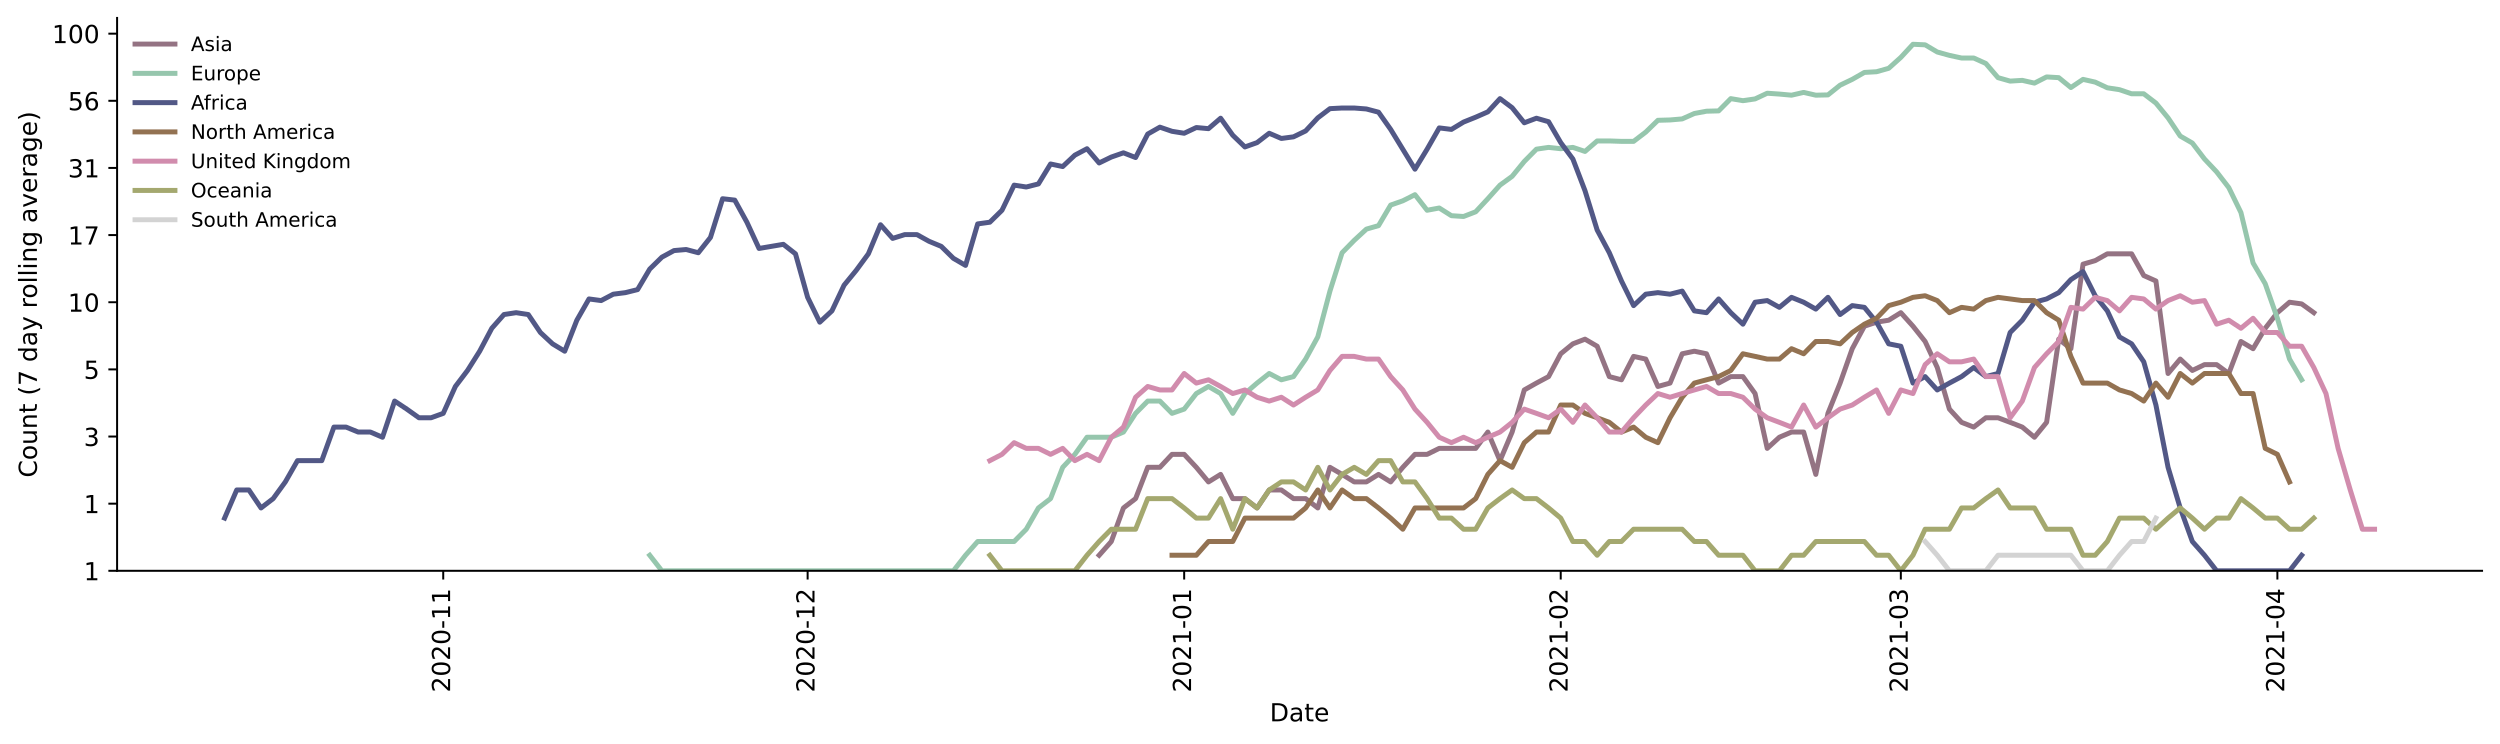 <?xml version="1.0" encoding="utf-8" standalone="no"?>
<!DOCTYPE svg PUBLIC "-//W3C//DTD SVG 1.1//EN"
  "http://www.w3.org/Graphics/SVG/1.1/DTD/svg11.dtd">
<!-- Created with matplotlib (https://matplotlib.org/) -->
<svg height="298.621pt" version="1.1" viewBox="0 0 1002.766 298.621" width="1002.766pt" xmlns="http://www.w3.org/2000/svg" xmlns:xlink="http://www.w3.org/1999/xlink">
 <defs>
  <style type="text/css">*{stroke-linecap:butt;stroke-linejoin:round;}</style>
 </defs>
 <g id="figure_1">
  <g id="patch_1">
   <path d="M 0 298.621 
L 1002.766 298.621 
L 1002.766 0 
L 0 0 
z
" style="fill:#ffffff;"/>
  </g>
  <g id="axes_1">
   <g id="patch_2">
    <path d="M 46.966 228.96 
L 995.566 228.96 
L 995.566 7.2 
L 46.966 7.2 
z
" style="fill:#ffffff;"/>
   </g>
   <g id="matplotlib.axis_1">
    <g id="xtick_1">
     <g id="line2d_1">
      <defs>
       <path d="M 0 0 
L 0 3.5 
" id="md259049f6b" style="stroke:#000000;stroke-width:0.8;"/>
      </defs>
      <g>
       <use style="stroke:#000000;stroke-width:0.8;" x="177.782" xlink:href="#md259049f6b" y="228.96"/>
      </g>
     </g>
     <g id="text_1">
      <!-- 2020-11 -->
      <g transform="translate(180.541 277.743)rotate(-90)scale(0.1 -0.1)">
       <defs>
        <path d="M 19.188 8.297 
L 53.609 8.297 
L 53.609 0 
L 7.328 0 
L 7.328 8.297 
Q 12.938 14.109 22.625 23.891 
Q 32.328 33.688 34.812 36.531 
Q 39.547 41.844 41.422 45.531 
Q 43.312 49.219 43.312 52.781 
Q 43.312 58.594 39.234 62.25 
Q 35.156 65.922 28.609 65.922 
Q 23.969 65.922 18.812 64.312 
Q 13.672 62.703 7.812 59.422 
L 7.812 69.391 
Q 13.766 71.781 18.938 73 
Q 24.125 74.219 28.422 74.219 
Q 39.75 74.219 46.484 68.547 
Q 53.219 62.891 53.219 53.422 
Q 53.219 48.922 51.531 44.891 
Q 49.859 40.875 45.406 35.406 
Q 44.188 33.984 37.641 27.219 
Q 31.109 20.453 19.188 8.297 
z
" id="DejaVuSans-50"/>
        <path d="M 31.781 66.406 
Q 24.172 66.406 20.328 58.906 
Q 16.5 51.422 16.5 36.375 
Q 16.5 21.391 20.328 13.891 
Q 24.172 6.391 31.781 6.391 
Q 39.453 6.391 43.281 13.891 
Q 47.125 21.391 47.125 36.375 
Q 47.125 51.422 43.281 58.906 
Q 39.453 66.406 31.781 66.406 
z
M 31.781 74.219 
Q 44.047 74.219 50.516 64.516 
Q 56.984 54.828 56.984 36.375 
Q 56.984 17.969 50.516 8.266 
Q 44.047 -1.422 31.781 -1.422 
Q 19.531 -1.422 13.062 8.266 
Q 6.594 17.969 6.594 36.375 
Q 6.594 54.828 13.062 64.516 
Q 19.531 74.219 31.781 74.219 
z
" id="DejaVuSans-48"/>
        <path d="M 4.891 31.391 
L 31.203 31.391 
L 31.203 23.391 
L 4.891 23.391 
z
" id="DejaVuSans-45"/>
        <path d="M 12.406 8.297 
L 28.516 8.297 
L 28.516 63.922 
L 10.984 60.406 
L 10.984 69.391 
L 28.422 72.906 
L 38.281 72.906 
L 38.281 8.297 
L 54.391 8.297 
L 54.391 0 
L 12.406 0 
z
" id="DejaVuSans-49"/>
       </defs>
       <use xlink:href="#DejaVuSans-50"/>
       <use x="63.623" xlink:href="#DejaVuSans-48"/>
       <use x="127.246" xlink:href="#DejaVuSans-50"/>
       <use x="190.869" xlink:href="#DejaVuSans-48"/>
       <use x="254.492" xlink:href="#DejaVuSans-45"/>
       <use x="290.576" xlink:href="#DejaVuSans-49"/>
       <use x="354.199" xlink:href="#DejaVuSans-49"/>
      </g>
     </g>
    </g>
    <g id="xtick_2">
     <g id="line2d_2">
      <g>
       <use style="stroke:#000000;stroke-width:0.8;" x="323.945" xlink:href="#md259049f6b" y="228.96"/>
      </g>
     </g>
     <g id="text_2">
      <!-- 2020-12 -->
      <g transform="translate(326.705 277.743)rotate(-90)scale(0.1 -0.1)">
       <use xlink:href="#DejaVuSans-50"/>
       <use x="63.623" xlink:href="#DejaVuSans-48"/>
       <use x="127.246" xlink:href="#DejaVuSans-50"/>
       <use x="190.869" xlink:href="#DejaVuSans-48"/>
       <use x="254.492" xlink:href="#DejaVuSans-45"/>
       <use x="290.576" xlink:href="#DejaVuSans-49"/>
       <use x="354.199" xlink:href="#DejaVuSans-50"/>
      </g>
     </g>
    </g>
    <g id="xtick_3">
     <g id="line2d_3">
      <g>
       <use style="stroke:#000000;stroke-width:0.8;" x="474.981" xlink:href="#md259049f6b" y="228.96"/>
      </g>
     </g>
     <g id="text_3">
      <!-- 2021-01 -->
      <g transform="translate(477.74 277.743)rotate(-90)scale(0.1 -0.1)">
       <use xlink:href="#DejaVuSans-50"/>
       <use x="63.623" xlink:href="#DejaVuSans-48"/>
       <use x="127.246" xlink:href="#DejaVuSans-50"/>
       <use x="190.869" xlink:href="#DejaVuSans-49"/>
       <use x="254.492" xlink:href="#DejaVuSans-45"/>
       <use x="290.576" xlink:href="#DejaVuSans-48"/>
       <use x="354.199" xlink:href="#DejaVuSans-49"/>
      </g>
     </g>
    </g>
    <g id="xtick_4">
     <g id="line2d_4">
      <g>
       <use style="stroke:#000000;stroke-width:0.8;" x="626.016" xlink:href="#md259049f6b" y="228.96"/>
      </g>
     </g>
     <g id="text_4">
      <!-- 2021-02 -->
      <g transform="translate(628.775 277.743)rotate(-90)scale(0.1 -0.1)">
       <use xlink:href="#DejaVuSans-50"/>
       <use x="63.623" xlink:href="#DejaVuSans-48"/>
       <use x="127.246" xlink:href="#DejaVuSans-50"/>
       <use x="190.869" xlink:href="#DejaVuSans-49"/>
       <use x="254.492" xlink:href="#DejaVuSans-45"/>
       <use x="290.576" xlink:href="#DejaVuSans-48"/>
       <use x="354.199" xlink:href="#DejaVuSans-50"/>
      </g>
     </g>
    </g>
    <g id="xtick_5">
     <g id="line2d_5">
      <g>
       <use style="stroke:#000000;stroke-width:0.8;" x="762.435" xlink:href="#md259049f6b" y="228.96"/>
      </g>
     </g>
     <g id="text_5">
      <!-- 2021-03 -->
      <g transform="translate(765.194 277.743)rotate(-90)scale(0.1 -0.1)">
       <defs>
        <path d="M 40.578 39.312 
Q 47.656 37.797 51.625 33 
Q 55.609 28.219 55.609 21.188 
Q 55.609 10.406 48.188 4.484 
Q 40.766 -1.422 27.094 -1.422 
Q 22.516 -1.422 17.656 -0.516 
Q 12.797 0.391 7.625 2.203 
L 7.625 11.719 
Q 11.719 9.328 16.594 8.109 
Q 21.484 6.891 26.812 6.891 
Q 36.078 6.891 40.938 10.547 
Q 45.797 14.203 45.797 21.188 
Q 45.797 27.641 41.281 31.266 
Q 36.766 34.906 28.719 34.906 
L 20.219 34.906 
L 20.219 43.016 
L 29.109 43.016 
Q 36.375 43.016 40.234 45.922 
Q 44.094 48.828 44.094 54.297 
Q 44.094 59.906 40.109 62.906 
Q 36.141 65.922 28.719 65.922 
Q 24.656 65.922 20.016 65.031 
Q 15.375 64.156 9.812 62.312 
L 9.812 71.094 
Q 15.438 72.656 20.344 73.438 
Q 25.25 74.219 29.594 74.219 
Q 40.828 74.219 47.359 69.109 
Q 53.906 64.016 53.906 55.328 
Q 53.906 49.266 50.438 45.094 
Q 46.969 40.922 40.578 39.312 
z
" id="DejaVuSans-51"/>
       </defs>
       <use xlink:href="#DejaVuSans-50"/>
       <use x="63.623" xlink:href="#DejaVuSans-48"/>
       <use x="127.246" xlink:href="#DejaVuSans-50"/>
       <use x="190.869" xlink:href="#DejaVuSans-49"/>
       <use x="254.492" xlink:href="#DejaVuSans-45"/>
       <use x="290.576" xlink:href="#DejaVuSans-48"/>
       <use x="354.199" xlink:href="#DejaVuSans-51"/>
      </g>
     </g>
    </g>
    <g id="xtick_6">
     <g id="line2d_6">
      <g>
       <use style="stroke:#000000;stroke-width:0.8;" x="913.471" xlink:href="#md259049f6b" y="228.96"/>
      </g>
     </g>
     <g id="text_6">
      <!-- 2021-04 -->
      <g transform="translate(916.23 277.743)rotate(-90)scale(0.1 -0.1)">
       <defs>
        <path d="M 37.797 64.312 
L 12.891 25.391 
L 37.797 25.391 
z
M 35.203 72.906 
L 47.609 72.906 
L 47.609 25.391 
L 58.016 25.391 
L 58.016 17.188 
L 47.609 17.188 
L 47.609 0 
L 37.797 0 
L 37.797 17.188 
L 4.891 17.188 
L 4.891 26.703 
z
" id="DejaVuSans-52"/>
       </defs>
       <use xlink:href="#DejaVuSans-50"/>
       <use x="63.623" xlink:href="#DejaVuSans-48"/>
       <use x="127.246" xlink:href="#DejaVuSans-50"/>
       <use x="190.869" xlink:href="#DejaVuSans-49"/>
       <use x="254.492" xlink:href="#DejaVuSans-45"/>
       <use x="290.576" xlink:href="#DejaVuSans-48"/>
       <use x="354.199" xlink:href="#DejaVuSans-52"/>
      </g>
     </g>
    </g>
    <g id="text_7">
     <!-- Date -->
     <g transform="translate(509.315 289.341)scale(0.1 -0.1)">
      <defs>
       <path d="M 19.672 64.797 
L 19.672 8.109 
L 31.594 8.109 
Q 46.688 8.109 53.688 14.938 
Q 60.688 21.781 60.688 36.531 
Q 60.688 51.172 53.688 57.984 
Q 46.688 64.797 31.594 64.797 
z
M 9.812 72.906 
L 30.078 72.906 
Q 51.266 72.906 61.172 64.094 
Q 71.094 55.281 71.094 36.531 
Q 71.094 17.672 61.125 8.828 
Q 51.172 0 30.078 0 
L 9.812 0 
z
" id="DejaVuSans-68"/>
       <path d="M 34.281 27.484 
Q 23.391 27.484 19.188 25 
Q 14.984 22.516 14.984 16.5 
Q 14.984 11.719 18.141 8.906 
Q 21.297 6.109 26.703 6.109 
Q 34.188 6.109 38.703 11.406 
Q 43.219 16.703 43.219 25.484 
L 43.219 27.484 
z
M 52.203 31.203 
L 52.203 0 
L 43.219 0 
L 43.219 8.297 
Q 40.141 3.328 35.547 0.953 
Q 30.953 -1.422 24.312 -1.422 
Q 15.922 -1.422 10.953 3.297 
Q 6 8.016 6 15.922 
Q 6 25.141 12.172 29.828 
Q 18.359 34.516 30.609 34.516 
L 43.219 34.516 
L 43.219 35.406 
Q 43.219 41.609 39.141 45 
Q 35.062 48.391 27.688 48.391 
Q 23 48.391 18.547 47.266 
Q 14.109 46.141 10.016 43.891 
L 10.016 52.203 
Q 14.938 54.109 19.578 55.047 
Q 24.219 56 28.609 56 
Q 40.484 56 46.344 49.844 
Q 52.203 43.703 52.203 31.203 
z
" id="DejaVuSans-97"/>
       <path d="M 18.312 70.219 
L 18.312 54.688 
L 36.812 54.688 
L 36.812 47.703 
L 18.312 47.703 
L 18.312 18.016 
Q 18.312 11.328 20.141 9.422 
Q 21.969 7.516 27.594 7.516 
L 36.812 7.516 
L 36.812 0 
L 27.594 0 
Q 17.188 0 13.234 3.875 
Q 9.281 7.766 9.281 18.016 
L 9.281 47.703 
L 2.688 47.703 
L 2.688 54.688 
L 9.281 54.688 
L 9.281 70.219 
z
" id="DejaVuSans-116"/>
       <path d="M 56.203 29.594 
L 56.203 25.203 
L 14.891 25.203 
Q 15.484 15.922 20.484 11.062 
Q 25.484 6.203 34.422 6.203 
Q 39.594 6.203 44.453 7.469 
Q 49.312 8.734 54.109 11.281 
L 54.109 2.781 
Q 49.266 0.734 44.188 -0.344 
Q 39.109 -1.422 33.891 -1.422 
Q 20.797 -1.422 13.156 6.188 
Q 5.516 13.812 5.516 26.812 
Q 5.516 40.234 12.766 48.109 
Q 20.016 56 32.328 56 
Q 43.359 56 49.781 48.891 
Q 56.203 41.797 56.203 29.594 
z
M 47.219 32.234 
Q 47.125 39.594 43.094 43.984 
Q 39.062 48.391 32.422 48.391 
Q 24.906 48.391 20.391 44.141 
Q 15.875 39.891 15.188 32.172 
z
" id="DejaVuSans-101"/>
      </defs>
      <use xlink:href="#DejaVuSans-68"/>
      <use x="77.002" xlink:href="#DejaVuSans-97"/>
      <use x="138.281" xlink:href="#DejaVuSans-116"/>
      <use x="177.49" xlink:href="#DejaVuSans-101"/>
     </g>
    </g>
   </g>
   <g id="matplotlib.axis_2">
    <g id="ytick_1">
     <g id="line2d_7">
      <defs>
       <path d="M 0 0 
L -3.5 0 
" id="m10ace72651" style="stroke:#000000;stroke-width:0.8;"/>
      </defs>
      <g>
       <use style="stroke:#000000;stroke-width:0.8;" x="46.966" xlink:href="#m10ace72651" y="228.96"/>
      </g>
     </g>
     <g id="text_8">
      <!-- 1 -->
      <g transform="translate(33.603 232.759)scale(0.1 -0.1)">
       <use xlink:href="#DejaVuSans-49"/>
      </g>
     </g>
    </g>
    <g id="ytick_2">
     <g id="line2d_8">
      <g>
       <use style="stroke:#000000;stroke-width:0.8;" x="46.966" xlink:href="#m10ace72651" y="202.027"/>
      </g>
     </g>
     <g id="text_9">
      <!-- 1 -->
      <g transform="translate(33.603 205.826)scale(0.1 -0.1)">
       <use xlink:href="#DejaVuSans-49"/>
      </g>
     </g>
    </g>
    <g id="ytick_3">
     <g id="line2d_9">
      <g>
       <use style="stroke:#000000;stroke-width:0.8;" x="46.966" xlink:href="#m10ace72651" y="175.094"/>
      </g>
     </g>
     <g id="text_10">
      <!-- 3 -->
      <g transform="translate(33.603 178.893)scale(0.1 -0.1)">
       <use xlink:href="#DejaVuSans-51"/>
      </g>
     </g>
    </g>
    <g id="ytick_4">
     <g id="line2d_10">
      <g>
       <use style="stroke:#000000;stroke-width:0.8;" x="46.966" xlink:href="#m10ace72651" y="148.16"/>
      </g>
     </g>
     <g id="text_11">
      <!-- 5 -->
      <g transform="translate(33.603 151.959)scale(0.1 -0.1)">
       <defs>
        <path d="M 10.797 72.906 
L 49.516 72.906 
L 49.516 64.594 
L 19.828 64.594 
L 19.828 46.734 
Q 21.969 47.469 24.109 47.828 
Q 26.266 48.188 28.422 48.188 
Q 40.625 48.188 47.75 41.5 
Q 54.891 34.812 54.891 23.391 
Q 54.891 11.625 47.562 5.094 
Q 40.234 -1.422 26.906 -1.422 
Q 22.312 -1.422 17.547 -0.641 
Q 12.797 0.141 7.719 1.703 
L 7.719 11.625 
Q 12.109 9.234 16.797 8.062 
Q 21.484 6.891 26.703 6.891 
Q 35.156 6.891 40.078 11.328 
Q 45.016 15.766 45.016 23.391 
Q 45.016 31 40.078 35.438 
Q 35.156 39.891 26.703 39.891 
Q 22.75 39.891 18.812 39.016 
Q 14.891 38.141 10.797 36.281 
z
" id="DejaVuSans-53"/>
       </defs>
       <use xlink:href="#DejaVuSans-53"/>
      </g>
     </g>
    </g>
    <g id="ytick_5">
     <g id="line2d_11">
      <g>
       <use style="stroke:#000000;stroke-width:0.8;" x="46.966" xlink:href="#m10ace72651" y="121.227"/>
      </g>
     </g>
     <g id="text_12">
      <!-- 10 -->
      <g transform="translate(27.241 125.026)scale(0.1 -0.1)">
       <use xlink:href="#DejaVuSans-49"/>
       <use x="63.623" xlink:href="#DejaVuSans-48"/>
      </g>
     </g>
    </g>
    <g id="ytick_6">
     <g id="line2d_12">
      <g>
       <use style="stroke:#000000;stroke-width:0.8;" x="46.966" xlink:href="#m10ace72651" y="94.294"/>
      </g>
     </g>
     <g id="text_13">
      <!-- 17 -->
      <g transform="translate(27.241 98.093)scale(0.1 -0.1)">
       <defs>
        <path d="M 8.203 72.906 
L 55.078 72.906 
L 55.078 68.703 
L 28.609 0 
L 18.312 0 
L 43.219 64.594 
L 8.203 64.594 
z
" id="DejaVuSans-55"/>
       </defs>
       <use xlink:href="#DejaVuSans-49"/>
       <use x="63.623" xlink:href="#DejaVuSans-55"/>
      </g>
     </g>
    </g>
    <g id="ytick_7">
     <g id="line2d_13">
      <g>
       <use style="stroke:#000000;stroke-width:0.8;" x="46.966" xlink:href="#m10ace72651" y="67.361"/>
      </g>
     </g>
     <g id="text_14">
      <!-- 31 -->
      <g transform="translate(27.241 71.16)scale(0.1 -0.1)">
       <use xlink:href="#DejaVuSans-51"/>
       <use x="63.623" xlink:href="#DejaVuSans-49"/>
      </g>
     </g>
    </g>
    <g id="ytick_8">
     <g id="line2d_14">
      <g>
       <use style="stroke:#000000;stroke-width:0.8;" x="46.966" xlink:href="#m10ace72651" y="40.427"/>
      </g>
     </g>
     <g id="text_15">
      <!-- 56 -->
      <g transform="translate(27.241 44.227)scale(0.1 -0.1)">
       <defs>
        <path d="M 33.016 40.375 
Q 26.375 40.375 22.484 35.828 
Q 18.609 31.297 18.609 23.391 
Q 18.609 15.531 22.484 10.953 
Q 26.375 6.391 33.016 6.391 
Q 39.656 6.391 43.531 10.953 
Q 47.406 15.531 47.406 23.391 
Q 47.406 31.297 43.531 35.828 
Q 39.656 40.375 33.016 40.375 
z
M 52.594 71.297 
L 52.594 62.312 
Q 48.875 64.062 45.094 64.984 
Q 41.312 65.922 37.594 65.922 
Q 27.828 65.922 22.672 59.328 
Q 17.531 52.734 16.797 39.406 
Q 19.672 43.656 24.016 45.922 
Q 28.375 48.188 33.594 48.188 
Q 44.578 48.188 50.953 41.516 
Q 57.328 34.859 57.328 23.391 
Q 57.328 12.156 50.688 5.359 
Q 44.047 -1.422 33.016 -1.422 
Q 20.359 -1.422 13.672 8.266 
Q 6.984 17.969 6.984 36.375 
Q 6.984 53.656 15.188 63.938 
Q 23.391 74.219 37.203 74.219 
Q 40.922 74.219 44.703 73.484 
Q 48.484 72.75 52.594 71.297 
z
" id="DejaVuSans-54"/>
       </defs>
       <use xlink:href="#DejaVuSans-53"/>
       <use x="63.623" xlink:href="#DejaVuSans-54"/>
      </g>
     </g>
    </g>
    <g id="ytick_9">
     <g id="line2d_15">
      <g>
       <use style="stroke:#000000;stroke-width:0.8;" x="46.966" xlink:href="#m10ace72651" y="13.494"/>
      </g>
     </g>
     <g id="text_16">
      <!-- 100 -->
      <g transform="translate(20.878 17.293)scale(0.1 -0.1)">
       <use xlink:href="#DejaVuSans-49"/>
       <use x="63.623" xlink:href="#DejaVuSans-48"/>
       <use x="127.246" xlink:href="#DejaVuSans-48"/>
      </g>
     </g>
    </g>
    <g id="text_17">
     <!-- Count (7 day rolling average) -->
     <g transform="translate(14.798 191.548)rotate(-90)scale(0.1 -0.1)">
      <defs>
       <path d="M 64.406 67.281 
L 64.406 56.891 
Q 59.422 61.531 53.781 63.812 
Q 48.141 66.109 41.797 66.109 
Q 29.297 66.109 22.656 58.469 
Q 16.016 50.828 16.016 36.375 
Q 16.016 21.969 22.656 14.328 
Q 29.297 6.688 41.797 6.688 
Q 48.141 6.688 53.781 8.984 
Q 59.422 11.281 64.406 15.922 
L 64.406 5.609 
Q 59.234 2.094 53.438 0.328 
Q 47.656 -1.422 41.219 -1.422 
Q 24.656 -1.422 15.125 8.703 
Q 5.609 18.844 5.609 36.375 
Q 5.609 53.953 15.125 64.078 
Q 24.656 74.219 41.219 74.219 
Q 47.75 74.219 53.531 72.484 
Q 59.328 70.75 64.406 67.281 
z
" id="DejaVuSans-67"/>
       <path d="M 30.609 48.391 
Q 23.391 48.391 19.188 42.75 
Q 14.984 37.109 14.984 27.297 
Q 14.984 17.484 19.156 11.844 
Q 23.344 6.203 30.609 6.203 
Q 37.797 6.203 41.984 11.859 
Q 46.188 17.531 46.188 27.297 
Q 46.188 37.016 41.984 42.703 
Q 37.797 48.391 30.609 48.391 
z
M 30.609 56 
Q 42.328 56 49.016 48.375 
Q 55.719 40.766 55.719 27.297 
Q 55.719 13.875 49.016 6.219 
Q 42.328 -1.422 30.609 -1.422 
Q 18.844 -1.422 12.172 6.219 
Q 5.516 13.875 5.516 27.297 
Q 5.516 40.766 12.172 48.375 
Q 18.844 56 30.609 56 
z
" id="DejaVuSans-111"/>
       <path d="M 8.5 21.578 
L 8.5 54.688 
L 17.484 54.688 
L 17.484 21.922 
Q 17.484 14.156 20.5 10.266 
Q 23.531 6.391 29.594 6.391 
Q 36.859 6.391 41.078 11.031 
Q 45.312 15.672 45.312 23.688 
L 45.312 54.688 
L 54.297 54.688 
L 54.297 0 
L 45.312 0 
L 45.312 8.406 
Q 42.047 3.422 37.719 1 
Q 33.406 -1.422 27.688 -1.422 
Q 18.266 -1.422 13.375 4.438 
Q 8.5 10.297 8.5 21.578 
z
M 31.109 56 
z
" id="DejaVuSans-117"/>
       <path d="M 54.891 33.016 
L 54.891 0 
L 45.906 0 
L 45.906 32.719 
Q 45.906 40.484 42.875 44.328 
Q 39.844 48.188 33.797 48.188 
Q 26.516 48.188 22.312 43.547 
Q 18.109 38.922 18.109 30.906 
L 18.109 0 
L 9.078 0 
L 9.078 54.688 
L 18.109 54.688 
L 18.109 46.188 
Q 21.344 51.125 25.703 53.562 
Q 30.078 56 35.797 56 
Q 45.219 56 50.047 50.172 
Q 54.891 44.344 54.891 33.016 
z
" id="DejaVuSans-110"/>
       <path id="DejaVuSans-32"/>
       <path d="M 31 75.875 
Q 24.469 64.656 21.281 53.656 
Q 18.109 42.672 18.109 31.391 
Q 18.109 20.125 21.312 9.062 
Q 24.516 -2 31 -13.188 
L 23.188 -13.188 
Q 15.875 -1.703 12.234 9.375 
Q 8.594 20.453 8.594 31.391 
Q 8.594 42.281 12.203 53.312 
Q 15.828 64.359 23.188 75.875 
z
" id="DejaVuSans-40"/>
       <path d="M 45.406 46.391 
L 45.406 75.984 
L 54.391 75.984 
L 54.391 0 
L 45.406 0 
L 45.406 8.203 
Q 42.578 3.328 38.25 0.953 
Q 33.938 -1.422 27.875 -1.422 
Q 17.969 -1.422 11.734 6.484 
Q 5.516 14.406 5.516 27.297 
Q 5.516 40.188 11.734 48.094 
Q 17.969 56 27.875 56 
Q 33.938 56 38.25 53.625 
Q 42.578 51.266 45.406 46.391 
z
M 14.797 27.297 
Q 14.797 17.391 18.875 11.75 
Q 22.953 6.109 30.078 6.109 
Q 37.203 6.109 41.297 11.75 
Q 45.406 17.391 45.406 27.297 
Q 45.406 37.203 41.297 42.844 
Q 37.203 48.484 30.078 48.484 
Q 22.953 48.484 18.875 42.844 
Q 14.797 37.203 14.797 27.297 
z
" id="DejaVuSans-100"/>
       <path d="M 32.172 -5.078 
Q 28.375 -14.844 24.75 -17.812 
Q 21.141 -20.797 15.094 -20.797 
L 7.906 -20.797 
L 7.906 -13.281 
L 13.188 -13.281 
Q 16.891 -13.281 18.938 -11.516 
Q 21 -9.766 23.484 -3.219 
L 25.094 0.875 
L 2.984 54.688 
L 12.5 54.688 
L 29.594 11.922 
L 46.688 54.688 
L 56.203 54.688 
z
" id="DejaVuSans-121"/>
       <path d="M 41.109 46.297 
Q 39.594 47.172 37.812 47.578 
Q 36.031 48 33.891 48 
Q 26.266 48 22.188 43.047 
Q 18.109 38.094 18.109 28.812 
L 18.109 0 
L 9.078 0 
L 9.078 54.688 
L 18.109 54.688 
L 18.109 46.188 
Q 20.953 51.172 25.484 53.578 
Q 30.031 56 36.531 56 
Q 37.453 56 38.578 55.875 
Q 39.703 55.766 41.062 55.516 
z
" id="DejaVuSans-114"/>
       <path d="M 9.422 75.984 
L 18.406 75.984 
L 18.406 0 
L 9.422 0 
z
" id="DejaVuSans-108"/>
       <path d="M 9.422 54.688 
L 18.406 54.688 
L 18.406 0 
L 9.422 0 
z
M 9.422 75.984 
L 18.406 75.984 
L 18.406 64.594 
L 9.422 64.594 
z
" id="DejaVuSans-105"/>
       <path d="M 45.406 27.984 
Q 45.406 37.75 41.375 43.109 
Q 37.359 48.484 30.078 48.484 
Q 22.859 48.484 18.828 43.109 
Q 14.797 37.75 14.797 27.984 
Q 14.797 18.266 18.828 12.891 
Q 22.859 7.516 30.078 7.516 
Q 37.359 7.516 41.375 12.891 
Q 45.406 18.266 45.406 27.984 
z
M 54.391 6.781 
Q 54.391 -7.172 48.188 -13.984 
Q 42 -20.797 29.203 -20.797 
Q 24.469 -20.797 20.266 -20.094 
Q 16.062 -19.391 12.109 -17.922 
L 12.109 -9.188 
Q 16.062 -11.328 19.922 -12.344 
Q 23.781 -13.375 27.781 -13.375 
Q 36.625 -13.375 41.016 -8.766 
Q 45.406 -4.156 45.406 5.172 
L 45.406 9.625 
Q 42.625 4.781 38.281 2.391 
Q 33.938 0 27.875 0 
Q 17.828 0 11.672 7.656 
Q 5.516 15.328 5.516 27.984 
Q 5.516 40.672 11.672 48.328 
Q 17.828 56 27.875 56 
Q 33.938 56 38.281 53.609 
Q 42.625 51.219 45.406 46.391 
L 45.406 54.688 
L 54.391 54.688 
z
" id="DejaVuSans-103"/>
       <path d="M 2.984 54.688 
L 12.5 54.688 
L 29.594 8.797 
L 46.688 54.688 
L 56.203 54.688 
L 35.688 0 
L 23.484 0 
z
" id="DejaVuSans-118"/>
       <path d="M 8.016 75.875 
L 15.828 75.875 
Q 23.141 64.359 26.781 53.312 
Q 30.422 42.281 30.422 31.391 
Q 30.422 20.453 26.781 9.375 
Q 23.141 -1.703 15.828 -13.188 
L 8.016 -13.188 
Q 14.5 -2 17.703 9.062 
Q 20.906 20.125 20.906 31.391 
Q 20.906 42.672 17.703 53.656 
Q 14.5 64.656 8.016 75.875 
z
" id="DejaVuSans-41"/>
      </defs>
      <use xlink:href="#DejaVuSans-67"/>
      <use x="69.824" xlink:href="#DejaVuSans-111"/>
      <use x="131.006" xlink:href="#DejaVuSans-117"/>
      <use x="194.385" xlink:href="#DejaVuSans-110"/>
      <use x="257.764" xlink:href="#DejaVuSans-116"/>
      <use x="296.973" xlink:href="#DejaVuSans-32"/>
      <use x="328.76" xlink:href="#DejaVuSans-40"/>
      <use x="367.773" xlink:href="#DejaVuSans-55"/>
      <use x="431.396" xlink:href="#DejaVuSans-32"/>
      <use x="463.184" xlink:href="#DejaVuSans-100"/>
      <use x="526.66" xlink:href="#DejaVuSans-97"/>
      <use x="587.939" xlink:href="#DejaVuSans-121"/>
      <use x="647.119" xlink:href="#DejaVuSans-32"/>
      <use x="678.906" xlink:href="#DejaVuSans-114"/>
      <use x="717.77" xlink:href="#DejaVuSans-111"/>
      <use x="778.951" xlink:href="#DejaVuSans-108"/>
      <use x="806.734" xlink:href="#DejaVuSans-108"/>
      <use x="834.518" xlink:href="#DejaVuSans-105"/>
      <use x="862.301" xlink:href="#DejaVuSans-110"/>
      <use x="925.68" xlink:href="#DejaVuSans-103"/>
      <use x="989.156" xlink:href="#DejaVuSans-32"/>
      <use x="1020.943" xlink:href="#DejaVuSans-97"/>
      <use x="1082.223" xlink:href="#DejaVuSans-118"/>
      <use x="1141.402" xlink:href="#DejaVuSans-101"/>
      <use x="1202.926" xlink:href="#DejaVuSans-114"/>
      <use x="1244.039" xlink:href="#DejaVuSans-97"/>
      <use x="1305.318" xlink:href="#DejaVuSans-103"/>
      <use x="1368.795" xlink:href="#DejaVuSans-101"/>
      <use x="1430.318" xlink:href="#DejaVuSans-41"/>
     </g>
    </g>
   </g>
   <g id="line2d_16">
    <path clip-path="url(#p74a7e3870b)" d="M 440.876 222.712 
L 445.748 217.202 
L 450.62 203.742 
L 455.492 199.996 
L 460.364 187.445 
L 465.236 187.445 
L 470.108 182.241 
L 474.981 182.241 
L 479.853 187.445 
L 484.725 193.301 
L 489.597 190.282 
L 494.469 199.996 
L 499.341 199.996 
L 504.213 203.742 
L 509.085 196.529 
L 513.957 196.529 
L 518.83 199.996 
L 523.702 199.996 
L 528.574 203.742 
L 533.446 187.445 
L 538.318 190.282 
L 543.19 193.301 
L 548.062 193.301 
L 552.934 190.282 
L 557.806 193.301 
L 562.679 187.445 
L 567.551 182.241 
L 572.423 182.241 
L 577.295 179.841 
L 582.167 179.841 
L 587.039 179.841 
L 591.911 179.841 
L 596.783 173.302 
L 601.655 184.771 
L 606.528 173.302 
L 611.4 156.411 
L 616.272 153.658 
L 621.144 151.058 
L 626.016 141.899 
L 630.888 137.915 
L 635.76 136.043 
L 640.632 138.88 
L 645.504 151.058 
L 650.377 152.34 
L 655.249 142.951 
L 660.121 144.027 
L 664.993 155.014 
L 669.865 153.658 
L 674.737 141.899 
L 679.609 140.871 
L 684.481 141.899 
L 689.353 153.658 
L 694.226 151.058 
L 699.098 151.058 
L 703.97 157.851 
L 708.842 179.841 
L 713.714 175.382 
L 718.586 173.302 
L 723.458 173.302 
L 728.33 190.282 
L 733.202 165.8 
L 738.075 153.658 
L 742.947 139.865 
L 747.819 130.839 
L 752.691 129.226 
L 757.563 128.439 
L 762.435 125.42 
L 767.307 130.839 
L 772.179 136.97 
L 777.051 147.41 
L 781.924 164.098 
L 786.796 169.401 
L 791.668 171.311 
L 796.54 167.566 
L 801.412 167.566 
L 806.284 169.401 
L 811.156 171.311 
L 816.028 175.382 
L 820.9 169.401 
L 825.773 136.043 
L 830.645 139.865 
L 835.517 105.964 
L 840.389 104.539 
L 845.261 101.813 
L 850.133 101.813 
L 855.005 101.813 
L 859.877 110.52 
L 864.749 112.697 
L 869.622 149.81 
L 874.494 144.027 
L 879.366 148.595 
L 884.238 146.255 
L 889.11 146.255 
L 893.982 149.81 
L 898.854 136.97 
L 903.726 139.865 
L 908.598 131.667 
L 913.471 125.42 
L 918.343 121.227 
L 923.215 121.9 
L 928.087 125.42 
" style="fill:none;stroke:#947383;stroke-linecap:square;stroke-width:2;"/>
   </g>
   <g id="line2d_17">
    <path clip-path="url(#p74a7e3870b)" d="M 260.608 222.712 
L 265.48 228.96 
L 382.41 228.96 
L 387.283 222.712 
L 392.155 217.202 
L 406.771 217.202 
L 411.643 212.272 
L 416.515 203.742 
L 421.387 199.996 
L 426.259 187.445 
L 431.132 182.241 
L 436.004 175.382 
L 445.748 175.382 
L 450.62 173.302 
L 455.492 165.8 
L 460.364 160.87 
L 465.236 160.87 
L 470.108 165.8 
L 474.981 164.098 
L 479.853 157.851 
L 484.725 155.014 
L 489.597 157.851 
L 494.469 165.8 
L 499.341 157.851 
L 504.213 153.658 
L 509.085 149.81 
L 513.957 152.34 
L 518.83 151.058 
L 523.702 144.027 
L 528.574 135.135 
L 533.446 116.768 
L 538.318 101.373 
L 543.19 96.4 
L 548.062 91.905 
L 552.934 90.498 
L 557.806 82.257 
L 562.679 80.545 
L 567.551 78.089 
L 572.423 84.337 
L 577.295 83.434 
L 582.167 86.513 
L 587.039 86.833 
L 591.911 84.948 
L 596.783 79.712 
L 601.655 74.262 
L 606.528 70.725 
L 611.4 64.762 
L 616.272 59.833 
L 621.144 59.118 
L 626.016 59.653 
L 630.888 59.118 
L 635.76 60.741 
L 640.632 56.533 
L 645.504 56.533 
L 650.377 56.701 
L 655.249 56.701 
L 660.121 52.982 
L 664.993 48.255 
L 669.865 48.114 
L 674.737 47.696 
L 679.609 45.526 
L 684.481 44.607 
L 689.353 44.477 
L 694.226 39.56 
L 699.098 40.384 
L 703.97 39.677 
L 708.842 37.395 
L 713.714 37.73 
L 718.586 38.181 
L 723.458 37.061 
L 728.33 38.181 
L 733.202 38.068 
L 738.075 34.166 
L 742.947 31.834 
L 747.819 29.05 
L 752.691 28.771 
L 757.563 27.402 
L 762.435 23.024 
L 767.307 17.76 
L 772.179 17.98 
L 777.051 20.863 
L 781.924 22.212 
L 786.796 23.271 
L 791.668 23.271 
L 796.54 25.463 
L 801.412 31.147 
L 806.284 32.532 
L 811.156 32.232 
L 816.028 33.342 
L 820.9 30.855 
L 825.773 31.147 
L 830.645 35.112 
L 835.517 31.834 
L 840.389 32.935 
L 845.261 35.218 
L 850.133 35.968 
L 855.005 37.618 
L 859.877 37.618 
L 864.749 41.344 
L 869.622 47.281 
L 874.494 54.562 
L 879.366 57.379 
L 884.238 63.773 
L 889.11 68.943 
L 893.982 75.253 
L 898.854 85.257 
L 903.726 105.484 
L 908.598 113.824 
L 913.471 127.666 
L 918.343 144.027 
L 923.215 152.34 
L 923.215 152.34 
" style="fill:none;stroke:#96c6ad;stroke-linecap:square;stroke-width:2;"/>
   </g>
   <g id="line2d_18">
    <path clip-path="url(#p74a7e3870b)" d="M 90.084 207.813 
L 94.956 196.529 
L 99.828 196.529 
L 104.7 203.742 
L 109.572 199.996 
L 114.444 193.301 
L 119.316 184.771 
L 129.061 184.771 
L 133.933 171.311 
L 138.805 171.311 
L 143.677 173.302 
L 148.549 173.302 
L 153.421 175.382 
L 158.293 160.87 
L 163.165 164.098 
L 168.038 167.566 
L 172.91 167.566 
L 177.782 165.8 
L 182.654 155.014 
L 187.526 148.595 
L 192.398 140.871 
L 197.27 131.667 
L 202.142 126.157 
L 207.014 125.42 
L 211.887 126.157 
L 216.759 133.369 
L 221.631 137.915 
L 226.503 140.871 
L 231.375 128.439 
L 236.247 119.909 
L 241.119 120.563 
L 245.991 117.999 
L 250.863 117.379 
L 255.736 116.164 
L 260.608 107.934 
L 265.48 103.156 
L 270.352 100.507 
L 275.224 100.08 
L 280.096 101.373 
L 284.968 95.235 
L 289.84 79.712 
L 294.712 80.266 
L 299.585 89.132 
L 304.457 99.656 
L 314.201 98 
L 319.073 101.813 
L 323.945 119.264 
L 328.817 129.226 
L 333.689 124.694 
L 338.561 114.398 
L 343.434 108.44 
L 348.306 101.813 
L 353.178 90.152 
L 358.05 95.62 
L 362.922 94.099 
L 367.794 94.099 
L 372.666 96.795 
L 377.538 98.821 
L 382.41 103.612 
L 387.283 106.449 
L 392.155 89.81 
L 397.027 89.132 
L 401.899 84.337 
L 406.771 74.262 
L 411.643 75.003 
L 416.515 73.775 
L 421.387 65.773 
L 426.259 66.806 
L 431.132 62.233 
L 436.004 59.653 
L 440.876 65.366 
L 445.748 62.996 
L 450.62 61.295 
L 455.492 63.189 
L 460.364 53.765 
L 465.236 51.003 
L 470.108 52.672 
L 474.981 53.45 
L 479.853 51.153 
L 484.725 51.603 
L 489.597 47.419 
L 494.469 54.242 
L 499.341 58.941 
L 504.213 57.208 
L 509.085 53.45 
L 513.957 55.537 
L 518.83 54.885 
L 523.702 52.518 
L 528.574 47.281 
L 533.446 43.579 
L 538.318 43.325 
L 543.19 43.325 
L 548.062 43.706 
L 552.934 44.998 
L 557.806 51.906 
L 567.551 67.862 
L 572.423 59.833 
L 577.295 51.302 
L 582.167 51.906 
L 587.039 48.962 
L 591.911 47.007 
L 596.783 44.868 
L 601.655 39.56 
L 606.528 43.199 
L 611.4 49.249 
L 616.272 47.419 
L 621.144 48.82 
L 626.016 57.208 
L 630.888 63.773 
L 635.76 76.521 
L 640.632 92.264 
L 645.504 101.373 
L 650.377 112.697 
L 655.249 122.583 
L 660.121 117.999 
L 664.993 117.379 
L 669.865 117.999 
L 674.737 116.768 
L 679.609 124.694 
L 684.481 125.42 
L 689.353 119.909 
L 694.226 125.42 
L 699.098 130.026 
L 703.97 121.227 
L 708.842 120.563 
L 713.714 123.276 
L 718.586 119.264 
L 723.458 121.227 
L 728.33 123.98 
L 733.202 119.264 
L 738.075 126.157 
L 742.947 122.583 
L 747.819 123.276 
L 752.691 129.226 
L 757.563 137.915 
L 762.435 138.88 
L 767.307 153.658 
L 772.179 151.058 
L 777.051 156.411 
L 781.924 153.658 
L 786.796 151.058 
L 791.668 147.41 
L 796.54 151.058 
L 801.412 149.81 
L 806.284 133.369 
L 811.156 128.439 
L 816.028 121.227 
L 820.9 119.909 
L 825.773 117.379 
L 830.645 112.143 
L 835.517 108.952 
L 840.389 118.627 
L 845.261 124.694 
L 850.133 135.135 
L 855.005 137.915 
L 859.877 145.127 
L 864.749 162.456 
L 869.622 187.445 
L 874.494 203.742 
L 879.366 217.202 
L 884.238 222.712 
L 889.11 228.96 
L 918.343 228.96 
L 923.215 222.712 
L 923.215 222.712 
" style="fill:none;stroke:#525886;stroke-linecap:square;stroke-width:2;"/>
   </g>
   <g id="line2d_19">
    <path clip-path="url(#p74a7e3870b)" d="M 470.108 222.712 
L 474.981 222.712 
L 479.853 222.712 
L 484.725 217.202 
L 489.597 217.202 
L 494.469 217.202 
L 499.341 207.813 
L 504.213 207.813 
L 509.085 207.813 
L 513.957 207.813 
L 518.83 207.813 
L 523.702 203.742 
L 528.574 196.529 
L 533.446 203.742 
L 538.318 196.529 
L 543.19 199.996 
L 548.062 199.996 
L 552.934 203.742 
L 557.806 207.813 
L 562.679 212.272 
L 567.551 203.742 
L 572.423 203.742 
L 577.295 203.742 
L 582.167 203.742 
L 587.039 203.742 
L 591.911 199.996 
L 596.783 190.282 
L 601.655 184.771 
L 606.528 187.445 
L 611.4 177.558 
L 616.272 173.302 
L 621.144 173.302 
L 626.016 162.456 
L 630.888 162.456 
L 635.76 165.8 
L 640.632 167.566 
L 645.504 169.401 
L 650.377 173.302 
L 655.249 171.311 
L 660.121 175.382 
L 664.993 177.558 
L 669.865 167.566 
L 674.737 159.336 
L 679.609 153.658 
L 684.481 152.34 
L 689.353 151.058 
L 694.226 148.595 
L 699.098 141.899 
L 703.97 142.951 
L 708.842 144.027 
L 713.714 144.027 
L 718.586 139.865 
L 723.458 141.899 
L 728.33 136.97 
L 733.202 136.97 
L 738.075 137.915 
L 742.947 133.369 
L 747.819 130.026 
L 752.691 127.666 
L 757.563 122.583 
L 762.435 121.227 
L 767.307 119.264 
L 772.179 118.627 
L 777.051 120.563 
L 781.924 125.42 
L 786.796 123.276 
L 791.668 123.98 
L 796.54 120.563 
L 801.412 119.264 
L 806.284 119.909 
L 811.156 120.563 
L 816.028 120.563 
L 820.9 125.42 
L 825.773 128.439 
L 830.645 142.951 
L 835.517 153.658 
L 840.389 153.658 
L 845.261 153.658 
L 850.133 156.411 
L 855.005 157.851 
L 859.877 160.87 
L 864.749 153.658 
L 869.622 159.336 
L 874.494 149.81 
L 879.366 153.658 
L 884.238 149.81 
L 889.11 149.81 
L 893.982 149.81 
L 898.854 157.851 
L 903.726 157.851 
L 908.598 179.841 
L 913.471 182.241 
L 918.343 193.301 
" style="fill:none;stroke:#937252;stroke-linecap:square;stroke-width:2;"/>
   </g>
   <g id="line2d_20">
    <path clip-path="url(#p74a7e3870b)" d="M 397.027 184.771 
L 401.899 182.241 
L 406.771 177.558 
L 411.643 179.841 
L 416.515 179.841 
L 421.387 182.241 
L 426.259 179.841 
L 431.132 184.771 
L 436.004 182.241 
L 440.876 184.771 
L 445.748 175.382 
L 450.62 171.311 
L 455.492 159.336 
L 460.364 155.014 
L 465.236 156.411 
L 470.108 156.411 
L 474.981 149.81 
L 479.853 153.658 
L 484.725 152.34 
L 489.597 155.014 
L 494.469 157.851 
L 499.341 156.411 
L 504.213 159.336 
L 509.085 160.87 
L 513.957 159.336 
L 518.83 162.456 
L 523.702 159.336 
L 528.574 156.411 
L 533.446 148.595 
L 538.318 142.951 
L 543.19 142.951 
L 548.062 144.027 
L 552.934 144.027 
L 557.806 151.058 
L 562.679 156.411 
L 567.551 164.098 
L 572.423 169.401 
L 577.295 175.382 
L 582.167 177.558 
L 587.039 175.382 
L 591.911 177.558 
L 596.783 175.382 
L 601.655 173.302 
L 606.528 169.401 
L 611.4 164.098 
L 616.272 165.8 
L 621.144 167.566 
L 626.016 164.098 
L 630.888 169.401 
L 635.76 162.456 
L 640.632 167.566 
L 645.504 173.302 
L 650.377 173.302 
L 655.249 167.566 
L 660.121 162.456 
L 664.993 157.851 
L 669.865 159.336 
L 674.737 157.851 
L 679.609 156.411 
L 684.481 155.014 
L 689.353 157.851 
L 694.226 157.851 
L 699.098 159.336 
L 703.97 164.098 
L 708.842 167.566 
L 713.714 169.401 
L 718.586 171.311 
L 723.458 162.456 
L 728.33 171.311 
L 733.202 167.566 
L 738.075 164.098 
L 742.947 162.456 
L 747.819 159.336 
L 752.691 156.411 
L 757.563 165.8 
L 762.435 156.411 
L 767.307 157.851 
L 772.179 146.255 
L 777.051 141.899 
L 781.924 145.127 
L 786.796 145.127 
L 791.668 144.027 
L 796.54 151.058 
L 801.412 151.058 
L 806.284 167.566 
L 811.156 160.87 
L 816.028 147.41 
L 820.9 141.899 
L 825.773 136.97 
L 830.645 123.276 
L 835.517 123.98 
L 840.389 119.264 
L 845.261 120.563 
L 850.133 124.694 
L 855.005 119.264 
L 859.877 119.909 
L 864.749 123.98 
L 869.622 120.563 
L 874.494 118.627 
L 879.366 121.227 
L 884.238 120.563 
L 889.11 130.026 
L 893.982 128.439 
L 898.854 131.667 
L 903.726 127.666 
L 908.598 133.369 
L 913.471 133.369 
L 918.343 138.88 
L 923.215 138.88 
L 928.087 147.41 
L 932.959 157.851 
L 937.831 179.841 
L 942.703 196.529 
L 947.575 212.272 
L 952.447 212.272 
" style="fill:none;stroke:#d18cad;stroke-linecap:square;stroke-width:2;"/>
   </g>
   <g id="line2d_21">
    <path clip-path="url(#p74a7e3870b)" d="M 397.027 222.712 
L 401.899 228.96 
L 406.771 228.96 
L 411.643 228.96 
L 416.515 228.96 
L 421.387 228.96 
L 426.259 228.96 
L 431.132 228.96 
L 436.004 222.712 
L 440.876 217.202 
L 445.748 212.272 
L 450.62 212.272 
L 455.492 212.272 
L 460.364 199.996 
L 465.236 199.996 
L 470.108 199.996 
L 474.981 203.742 
L 479.853 207.813 
L 484.725 207.813 
L 489.597 199.996 
L 494.469 212.272 
L 499.341 199.996 
L 504.213 203.742 
L 509.085 196.529 
L 513.957 193.301 
L 518.83 193.301 
L 523.702 196.529 
L 528.574 187.445 
L 533.446 196.529 
L 538.318 190.282 
L 543.19 187.445 
L 548.062 190.282 
L 552.934 184.771 
L 557.806 184.771 
L 562.679 193.301 
L 567.551 193.301 
L 572.423 199.996 
L 577.295 207.813 
L 582.167 207.813 
L 587.039 212.272 
L 591.911 212.272 
L 596.783 203.742 
L 601.655 199.996 
L 606.528 196.529 
L 611.4 199.996 
L 616.272 199.996 
L 621.144 203.742 
L 626.016 207.813 
L 630.888 217.202 
L 635.76 217.202 
L 640.632 222.712 
L 645.504 217.202 
L 650.377 217.202 
L 655.249 212.272 
L 660.121 212.272 
L 664.993 212.272 
L 669.865 212.272 
L 674.737 212.272 
L 679.609 217.202 
L 684.481 217.202 
L 689.353 222.712 
L 694.226 222.712 
L 699.098 222.712 
L 703.97 228.96 
L 708.842 228.96 
L 713.714 228.96 
L 718.586 222.712 
L 723.458 222.712 
L 728.33 217.202 
L 733.202 217.202 
L 738.075 217.202 
L 742.947 217.202 
L 747.819 217.202 
L 752.691 222.712 
L 757.563 222.712 
L 762.435 228.96 
L 767.307 222.712 
L 772.179 212.272 
L 777.051 212.272 
L 781.924 212.272 
L 786.796 203.742 
L 791.668 203.742 
L 796.54 199.996 
L 801.412 196.529 
L 806.284 203.742 
L 811.156 203.742 
L 816.028 203.742 
L 820.9 212.272 
L 825.773 212.272 
L 830.645 212.272 
L 835.517 222.712 
L 840.389 222.712 
L 845.261 217.202 
L 850.133 207.813 
L 855.005 207.813 
L 859.877 207.813 
L 864.749 212.272 
L 869.622 207.813 
L 874.494 203.742 
L 879.366 207.813 
L 884.238 212.272 
L 889.11 207.813 
L 893.982 207.813 
L 898.854 199.996 
L 903.726 203.742 
L 908.598 207.813 
L 913.471 207.813 
L 918.343 212.272 
L 923.215 212.272 
L 928.087 207.813 
" style="fill:none;stroke:#a4a86f;stroke-linecap:square;stroke-width:2;"/>
   </g>
   <g id="line2d_22">
    <path clip-path="url(#p74a7e3870b)" d="M 772.179 217.202 
L 777.051 222.712 
L 781.924 228.96 
L 786.796 228.96 
L 791.668 228.96 
L 796.54 228.96 
L 801.412 222.712 
L 806.284 222.712 
L 811.156 222.712 
L 816.028 222.712 
L 820.9 222.712 
L 825.773 222.712 
L 830.645 222.712 
L 835.517 228.96 
L 840.389 228.96 
L 845.261 228.96 
L 850.133 222.712 
L 855.005 217.202 
L 859.877 217.202 
L 864.749 207.813 
" style="fill:none;stroke:#d3d3d3;stroke-linecap:square;stroke-width:2;"/>
   </g>
   <g id="patch_3">
    <path d="M 46.966 228.96 
L 46.966 7.2 
" style="fill:none;stroke:#000000;stroke-linecap:square;stroke-linejoin:miter;stroke-width:0.8;"/>
   </g>
   <g id="patch_4">
    <path d="M 46.966 228.96 
L 995.566 228.96 
" style="fill:none;stroke:#000000;stroke-linecap:square;stroke-linejoin:miter;stroke-width:0.8;"/>
   </g>
   <g id="legend_1">
    <g id="line2d_23">
     <path d="M 54.166 17.679 
L 70.166 17.679 
" style="fill:none;stroke:#947383;stroke-linecap:square;stroke-width:2;"/>
    </g>
    <g id="line2d_24"/>
    <g id="text_18">
     <!-- Asia -->
     <g transform="translate(76.566 20.479)scale(0.08 -0.08)">
      <defs>
       <path d="M 34.188 63.188 
L 20.797 26.906 
L 47.609 26.906 
z
M 28.609 72.906 
L 39.797 72.906 
L 67.578 0 
L 57.328 0 
L 50.688 18.703 
L 17.828 18.703 
L 11.188 0 
L 0.781 0 
z
" id="DejaVuSans-65"/>
       <path d="M 44.281 53.078 
L 44.281 44.578 
Q 40.484 46.531 36.375 47.5 
Q 32.281 48.484 27.875 48.484 
Q 21.188 48.484 17.844 46.438 
Q 14.5 44.391 14.5 40.281 
Q 14.5 37.156 16.891 35.375 
Q 19.281 33.594 26.516 31.984 
L 29.594 31.297 
Q 39.156 29.25 43.188 25.516 
Q 47.219 21.781 47.219 15.094 
Q 47.219 7.469 41.188 3.016 
Q 35.156 -1.422 24.609 -1.422 
Q 20.219 -1.422 15.453 -0.562 
Q 10.688 0.297 5.422 2 
L 5.422 11.281 
Q 10.406 8.688 15.234 7.391 
Q 20.062 6.109 24.812 6.109 
Q 31.156 6.109 34.562 8.281 
Q 37.984 10.453 37.984 14.406 
Q 37.984 18.062 35.516 20.016 
Q 33.062 21.969 24.703 23.781 
L 21.578 24.516 
Q 13.234 26.266 9.516 29.906 
Q 5.812 33.547 5.812 39.891 
Q 5.812 47.609 11.281 51.797 
Q 16.75 56 26.812 56 
Q 31.781 56 36.172 55.266 
Q 40.578 54.547 44.281 53.078 
z
" id="DejaVuSans-115"/>
      </defs>
      <use xlink:href="#DejaVuSans-65"/>
      <use x="68.408" xlink:href="#DejaVuSans-115"/>
      <use x="120.508" xlink:href="#DejaVuSans-105"/>
      <use x="148.291" xlink:href="#DejaVuSans-97"/>
     </g>
    </g>
    <g id="line2d_25">
     <path d="M 54.166 29.421 
L 70.166 29.421 
" style="fill:none;stroke:#96c6ad;stroke-linecap:square;stroke-width:2;"/>
    </g>
    <g id="line2d_26"/>
    <g id="text_19">
     <!-- Europe -->
     <g transform="translate(76.566 32.221)scale(0.08 -0.08)">
      <defs>
       <path d="M 9.812 72.906 
L 55.906 72.906 
L 55.906 64.594 
L 19.672 64.594 
L 19.672 43.016 
L 54.391 43.016 
L 54.391 34.719 
L 19.672 34.719 
L 19.672 8.297 
L 56.781 8.297 
L 56.781 0 
L 9.812 0 
z
" id="DejaVuSans-69"/>
       <path d="M 18.109 8.203 
L 18.109 -20.797 
L 9.078 -20.797 
L 9.078 54.688 
L 18.109 54.688 
L 18.109 46.391 
Q 20.953 51.266 25.266 53.625 
Q 29.594 56 35.594 56 
Q 45.562 56 51.781 48.094 
Q 58.016 40.188 58.016 27.297 
Q 58.016 14.406 51.781 6.484 
Q 45.562 -1.422 35.594 -1.422 
Q 29.594 -1.422 25.266 0.953 
Q 20.953 3.328 18.109 8.203 
z
M 48.688 27.297 
Q 48.688 37.203 44.609 42.844 
Q 40.531 48.484 33.406 48.484 
Q 26.266 48.484 22.188 42.844 
Q 18.109 37.203 18.109 27.297 
Q 18.109 17.391 22.188 11.75 
Q 26.266 6.109 33.406 6.109 
Q 40.531 6.109 44.609 11.75 
Q 48.688 17.391 48.688 27.297 
z
" id="DejaVuSans-112"/>
      </defs>
      <use xlink:href="#DejaVuSans-69"/>
      <use x="63.184" xlink:href="#DejaVuSans-117"/>
      <use x="126.562" xlink:href="#DejaVuSans-114"/>
      <use x="165.426" xlink:href="#DejaVuSans-111"/>
      <use x="226.607" xlink:href="#DejaVuSans-112"/>
      <use x="290.084" xlink:href="#DejaVuSans-101"/>
     </g>
    </g>
    <g id="line2d_27">
     <path d="M 54.166 41.164 
L 70.166 41.164 
" style="fill:none;stroke:#525886;stroke-linecap:square;stroke-width:2;"/>
    </g>
    <g id="line2d_28"/>
    <g id="text_20">
     <!-- Africa -->
     <g transform="translate(76.566 43.964)scale(0.08 -0.08)">
      <defs>
       <path d="M 37.109 75.984 
L 37.109 68.5 
L 28.516 68.5 
Q 23.688 68.5 21.797 66.547 
Q 19.922 64.594 19.922 59.516 
L 19.922 54.688 
L 34.719 54.688 
L 34.719 47.703 
L 19.922 47.703 
L 19.922 0 
L 10.891 0 
L 10.891 47.703 
L 2.297 47.703 
L 2.297 54.688 
L 10.891 54.688 
L 10.891 58.5 
Q 10.891 67.625 15.141 71.797 
Q 19.391 75.984 28.609 75.984 
z
" id="DejaVuSans-102"/>
       <path d="M 48.781 52.594 
L 48.781 44.188 
Q 44.969 46.297 41.141 47.344 
Q 37.312 48.391 33.406 48.391 
Q 24.656 48.391 19.812 42.844 
Q 14.984 37.312 14.984 27.297 
Q 14.984 17.281 19.812 11.734 
Q 24.656 6.203 33.406 6.203 
Q 37.312 6.203 41.141 7.25 
Q 44.969 8.297 48.781 10.406 
L 48.781 2.094 
Q 45.016 0.344 40.984 -0.531 
Q 36.969 -1.422 32.422 -1.422 
Q 20.062 -1.422 12.781 6.344 
Q 5.516 14.109 5.516 27.297 
Q 5.516 40.672 12.859 48.328 
Q 20.219 56 33.016 56 
Q 37.156 56 41.109 55.141 
Q 45.062 54.297 48.781 52.594 
z
" id="DejaVuSans-99"/>
      </defs>
      <use xlink:href="#DejaVuSans-65"/>
      <use x="64.783" xlink:href="#DejaVuSans-102"/>
      <use x="99.988" xlink:href="#DejaVuSans-114"/>
      <use x="141.102" xlink:href="#DejaVuSans-105"/>
      <use x="168.885" xlink:href="#DejaVuSans-99"/>
      <use x="223.865" xlink:href="#DejaVuSans-97"/>
     </g>
    </g>
    <g id="line2d_29">
     <path d="M 54.166 52.906 
L 70.166 52.906 
" style="fill:none;stroke:#937252;stroke-linecap:square;stroke-width:2;"/>
    </g>
    <g id="line2d_30"/>
    <g id="text_21">
     <!-- North America -->
     <g transform="translate(76.566 55.706)scale(0.08 -0.08)">
      <defs>
       <path d="M 9.812 72.906 
L 23.094 72.906 
L 55.422 11.922 
L 55.422 72.906 
L 64.984 72.906 
L 64.984 0 
L 51.703 0 
L 19.391 60.984 
L 19.391 0 
L 9.812 0 
z
" id="DejaVuSans-78"/>
       <path d="M 54.891 33.016 
L 54.891 0 
L 45.906 0 
L 45.906 32.719 
Q 45.906 40.484 42.875 44.328 
Q 39.844 48.188 33.797 48.188 
Q 26.516 48.188 22.312 43.547 
Q 18.109 38.922 18.109 30.906 
L 18.109 0 
L 9.078 0 
L 9.078 75.984 
L 18.109 75.984 
L 18.109 46.188 
Q 21.344 51.125 25.703 53.562 
Q 30.078 56 35.797 56 
Q 45.219 56 50.047 50.172 
Q 54.891 44.344 54.891 33.016 
z
" id="DejaVuSans-104"/>
       <path d="M 52 44.188 
Q 55.375 50.25 60.062 53.125 
Q 64.75 56 71.094 56 
Q 79.641 56 84.281 50.016 
Q 88.922 44.047 88.922 33.016 
L 88.922 0 
L 79.891 0 
L 79.891 32.719 
Q 79.891 40.578 77.094 44.375 
Q 74.312 48.188 68.609 48.188 
Q 61.625 48.188 57.562 43.547 
Q 53.516 38.922 53.516 30.906 
L 53.516 0 
L 44.484 0 
L 44.484 32.719 
Q 44.484 40.625 41.703 44.406 
Q 38.922 48.188 33.109 48.188 
Q 26.219 48.188 22.156 43.531 
Q 18.109 38.875 18.109 30.906 
L 18.109 0 
L 9.078 0 
L 9.078 54.688 
L 18.109 54.688 
L 18.109 46.188 
Q 21.188 51.219 25.484 53.609 
Q 29.781 56 35.688 56 
Q 41.656 56 45.828 52.969 
Q 50 49.953 52 44.188 
z
" id="DejaVuSans-109"/>
      </defs>
      <use xlink:href="#DejaVuSans-78"/>
      <use x="74.805" xlink:href="#DejaVuSans-111"/>
      <use x="135.986" xlink:href="#DejaVuSans-114"/>
      <use x="177.1" xlink:href="#DejaVuSans-116"/>
      <use x="216.309" xlink:href="#DejaVuSans-104"/>
      <use x="279.688" xlink:href="#DejaVuSans-32"/>
      <use x="311.475" xlink:href="#DejaVuSans-65"/>
      <use x="379.883" xlink:href="#DejaVuSans-109"/>
      <use x="477.295" xlink:href="#DejaVuSans-101"/>
      <use x="538.818" xlink:href="#DejaVuSans-114"/>
      <use x="579.932" xlink:href="#DejaVuSans-105"/>
      <use x="607.715" xlink:href="#DejaVuSans-99"/>
      <use x="662.695" xlink:href="#DejaVuSans-97"/>
     </g>
    </g>
    <g id="line2d_31">
     <path d="M 54.166 64.649 
L 70.166 64.649 
" style="fill:none;stroke:#d18cad;stroke-linecap:square;stroke-width:2;"/>
    </g>
    <g id="line2d_32"/>
    <g id="text_22">
     <!-- United Kingdom -->
     <g transform="translate(76.566 67.449)scale(0.08 -0.08)">
      <defs>
       <path d="M 8.688 72.906 
L 18.609 72.906 
L 18.609 28.609 
Q 18.609 16.891 22.844 11.734 
Q 27.094 6.594 36.625 6.594 
Q 46.094 6.594 50.344 11.734 
Q 54.594 16.891 54.594 28.609 
L 54.594 72.906 
L 64.5 72.906 
L 64.5 27.391 
Q 64.5 13.141 57.438 5.859 
Q 50.391 -1.422 36.625 -1.422 
Q 22.797 -1.422 15.734 5.859 
Q 8.688 13.141 8.688 27.391 
z
" id="DejaVuSans-85"/>
       <path d="M 9.812 72.906 
L 19.672 72.906 
L 19.672 42.094 
L 52.391 72.906 
L 65.094 72.906 
L 28.906 38.922 
L 67.672 0 
L 54.688 0 
L 19.672 35.109 
L 19.672 0 
L 9.812 0 
z
" id="DejaVuSans-75"/>
      </defs>
      <use xlink:href="#DejaVuSans-85"/>
      <use x="73.193" xlink:href="#DejaVuSans-110"/>
      <use x="136.572" xlink:href="#DejaVuSans-105"/>
      <use x="164.355" xlink:href="#DejaVuSans-116"/>
      <use x="203.564" xlink:href="#DejaVuSans-101"/>
      <use x="265.088" xlink:href="#DejaVuSans-100"/>
      <use x="328.564" xlink:href="#DejaVuSans-32"/>
      <use x="360.352" xlink:href="#DejaVuSans-75"/>
      <use x="425.928" xlink:href="#DejaVuSans-105"/>
      <use x="453.711" xlink:href="#DejaVuSans-110"/>
      <use x="517.09" xlink:href="#DejaVuSans-103"/>
      <use x="580.566" xlink:href="#DejaVuSans-100"/>
      <use x="644.043" xlink:href="#DejaVuSans-111"/>
      <use x="705.225" xlink:href="#DejaVuSans-109"/>
     </g>
    </g>
    <g id="line2d_33">
     <path d="M 54.166 76.391 
L 70.166 76.391 
" style="fill:none;stroke:#a4a86f;stroke-linecap:square;stroke-width:2;"/>
    </g>
    <g id="line2d_34"/>
    <g id="text_23">
     <!-- Oceania -->
     <g transform="translate(76.566 79.191)scale(0.08 -0.08)">
      <defs>
       <path d="M 39.406 66.219 
Q 28.656 66.219 22.328 58.203 
Q 16.016 50.203 16.016 36.375 
Q 16.016 22.609 22.328 14.594 
Q 28.656 6.594 39.406 6.594 
Q 50.141 6.594 56.422 14.594 
Q 62.703 22.609 62.703 36.375 
Q 62.703 50.203 56.422 58.203 
Q 50.141 66.219 39.406 66.219 
z
M 39.406 74.219 
Q 54.734 74.219 63.906 63.938 
Q 73.094 53.656 73.094 36.375 
Q 73.094 19.141 63.906 8.859 
Q 54.734 -1.422 39.406 -1.422 
Q 24.031 -1.422 14.812 8.828 
Q 5.609 19.094 5.609 36.375 
Q 5.609 53.656 14.812 63.938 
Q 24.031 74.219 39.406 74.219 
z
" id="DejaVuSans-79"/>
      </defs>
      <use xlink:href="#DejaVuSans-79"/>
      <use x="78.711" xlink:href="#DejaVuSans-99"/>
      <use x="133.691" xlink:href="#DejaVuSans-101"/>
      <use x="195.215" xlink:href="#DejaVuSans-97"/>
      <use x="256.494" xlink:href="#DejaVuSans-110"/>
      <use x="319.873" xlink:href="#DejaVuSans-105"/>
      <use x="347.656" xlink:href="#DejaVuSans-97"/>
     </g>
    </g>
    <g id="line2d_35">
     <path d="M 54.166 88.134 
L 70.166 88.134 
" style="fill:none;stroke:#d3d3d3;stroke-linecap:square;stroke-width:2;"/>
    </g>
    <g id="line2d_36"/>
    <g id="text_24">
     <!-- South America -->
     <g transform="translate(76.566 90.934)scale(0.08 -0.08)">
      <defs>
       <path d="M 53.516 70.516 
L 53.516 60.891 
Q 47.906 63.578 42.922 64.891 
Q 37.938 66.219 33.297 66.219 
Q 25.25 66.219 20.875 63.094 
Q 16.5 59.969 16.5 54.203 
Q 16.5 49.359 19.406 46.891 
Q 22.312 44.438 30.422 42.922 
L 36.375 41.703 
Q 47.406 39.594 52.656 34.297 
Q 57.906 29 57.906 20.125 
Q 57.906 9.516 50.797 4.047 
Q 43.703 -1.422 29.984 -1.422 
Q 24.812 -1.422 18.969 -0.25 
Q 13.141 0.922 6.891 3.219 
L 6.891 13.375 
Q 12.891 10.016 18.656 8.297 
Q 24.422 6.594 29.984 6.594 
Q 38.422 6.594 43.016 9.906 
Q 47.609 13.234 47.609 19.391 
Q 47.609 24.75 44.312 27.781 
Q 41.016 30.812 33.5 32.328 
L 27.484 33.5 
Q 16.453 35.688 11.516 40.375 
Q 6.594 45.062 6.594 53.422 
Q 6.594 63.094 13.406 68.656 
Q 20.219 74.219 32.172 74.219 
Q 37.312 74.219 42.625 73.281 
Q 47.953 72.359 53.516 70.516 
z
" id="DejaVuSans-83"/>
      </defs>
      <use xlink:href="#DejaVuSans-83"/>
      <use x="63.477" xlink:href="#DejaVuSans-111"/>
      <use x="124.658" xlink:href="#DejaVuSans-117"/>
      <use x="188.037" xlink:href="#DejaVuSans-116"/>
      <use x="227.246" xlink:href="#DejaVuSans-104"/>
      <use x="290.625" xlink:href="#DejaVuSans-32"/>
      <use x="322.412" xlink:href="#DejaVuSans-65"/>
      <use x="390.82" xlink:href="#DejaVuSans-109"/>
      <use x="488.232" xlink:href="#DejaVuSans-101"/>
      <use x="549.756" xlink:href="#DejaVuSans-114"/>
      <use x="590.869" xlink:href="#DejaVuSans-105"/>
      <use x="618.652" xlink:href="#DejaVuSans-99"/>
      <use x="673.633" xlink:href="#DejaVuSans-97"/>
     </g>
    </g>
   </g>
  </g>
 </g>
 <defs>
  <clipPath id="p74a7e3870b">
   <rect height="221.76" width="948.6" x="46.966" y="7.2"/>
  </clipPath>
 </defs>
</svg>
